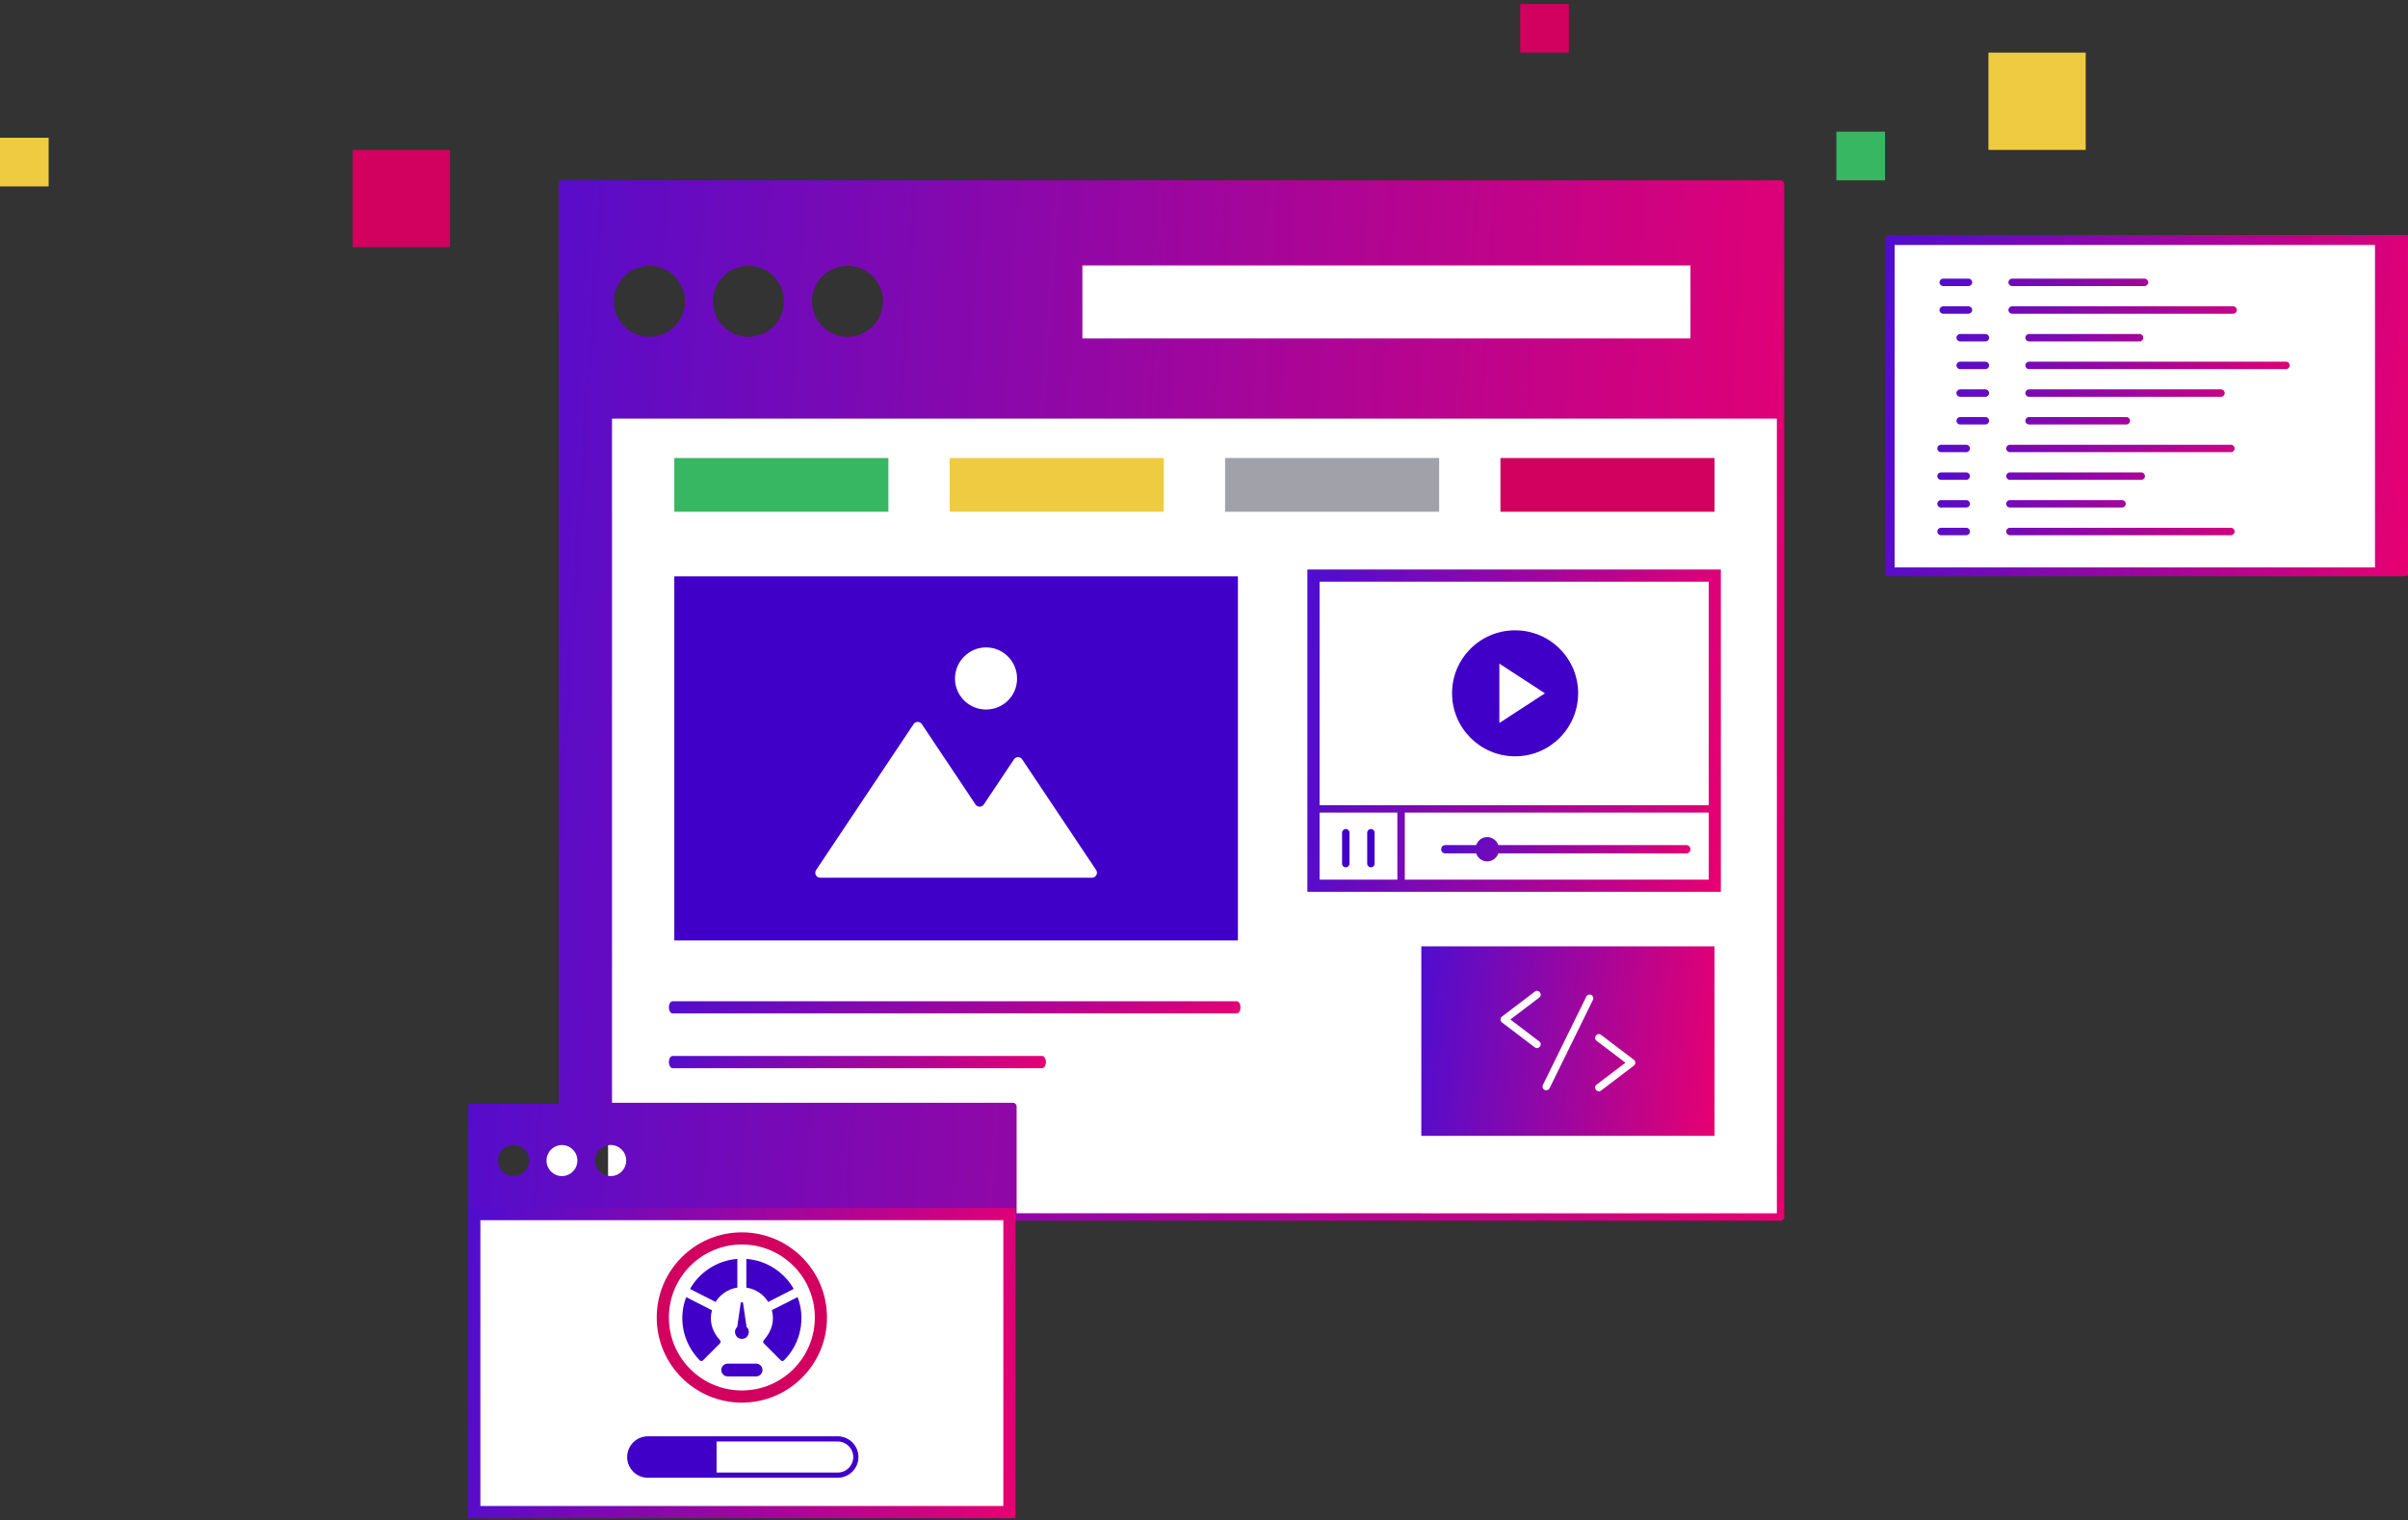 <svg width="396" height="250" viewBox="0 0 396 250" fill="none" xmlns="http://www.w3.org/2000/svg">
<rect x="0" y="0" width="396" height="250" fill="#333333" stroke="none"/>
<rect x="100" y="68.652" width="193" height="131" fill="white"/>
<path d="M203.575 94.772H110.891V154.655H203.575V94.772ZM162.154 106.462C164.975 106.462 167.258 108.744 167.258 111.588C167.258 114.431 164.975 116.676 162.154 116.676C159.333 116.676 157.05 114.394 157.05 111.588C157.05 108.781 159.346 106.462 162.154 106.462ZM179.579 144.331H134.885C134.238 144.331 133.847 143.611 134.213 143.073L150.247 119.069C150.564 118.592 151.272 118.592 151.59 119.069L160.431 132.297C160.749 132.773 161.457 132.773 161.787 132.297L166.745 124.877C167.063 124.389 167.771 124.389 168.101 124.877L180.264 143.073C180.618 143.611 180.227 144.331 179.58 144.331H179.579Z" fill="#4000C8"/>
<path d="M146.102 75.317H110.893V84.153H146.102V75.317Z" fill="#38B763"/>
<path d="M191.387 75.317H156.178V84.153H191.387V75.317Z" fill="#EFCB42"/>
<path d="M281.959 75.317H246.75V84.153H281.959V75.317Z" fill="#D2005E"/>
<path d="M236.674 75.317H201.465V84.153H236.674V75.317Z" fill="#A1A1AA"/>
<path d="M203.389 164.652H110.612C110.274 164.652 110 165.1 110 165.652C110 166.205 110.273 166.652 110.612 166.652H203.389C203.727 166.652 204 166.205 204 165.652C204 165.1 203.727 164.652 203.389 164.652Z" fill="url(#paint0_linear_2507_25647)"/>
<path d="M171.389 173.652H110.611C110.274 173.652 110 174.099 110 174.652C110 175.205 110.273 175.652 110.611 175.652H171.389C171.726 175.652 172 175.205 172 174.652C172 174.099 171.727 173.652 171.389 173.652Z" fill="url(#paint1_linear_2507_25647)"/>
<rect x="216" y="94.652" width="66" height="51" fill="white" stroke="url(#paint2_linear_2507_25647)" stroke-width="2"/>
<path d="M215.746 146.546H282.569V94.159H215.746V146.546ZM216.967 145.326V133.627H229.8V145.326H216.967ZM281.349 145.326H231.022V133.627H281.349V145.326ZM281.349 95.379V132.407H216.968V95.379H281.349Z" fill="url(#paint3_linear_2507_25647)"/>
<rect x="311" y="39.652" width="80" height="54" fill="white"/>
<path d="M310 94.652H396V38.652H310V94.652ZM394.43 39.957V93.313H311.572L311.573 39.957H394.43Z" fill="url(#paint4_linear_2507_25647)"/>
<path d="M249.16 124.374C254.888 124.374 259.528 119.724 259.528 114.001C259.528 108.277 254.888 103.652 249.16 103.652C243.433 103.652 238.793 108.277 238.793 114.001C238.793 119.724 243.445 124.374 249.16 124.374ZM246.572 109.131L254.069 114.012L246.572 118.894V109.131Z" fill="#4000C8"/>
<path d="M221.318 136.326C220.98 136.326 220.707 136.599 220.707 136.937V142.018C220.707 142.355 220.98 142.628 221.318 142.628C221.656 142.628 221.928 142.355 221.928 142.018V136.937C221.928 136.6 221.655 136.326 221.318 136.326Z" fill="#4000C8"/>
<path d="M225.45 136.326C225.112 136.326 224.839 136.599 224.839 136.937V142.018C224.839 142.355 225.112 142.628 225.45 142.628C225.788 142.628 226.06 142.355 226.06 142.018V136.937C226.06 136.6 225.787 136.326 225.45 136.326Z" fill="#4000C8"/>
<path d="M237.664 140.337H242.756C243.025 141.105 243.73 141.652 244.573 141.652C245.415 141.652 246.129 141.105 246.401 140.337H277.335C277.703 140.337 278 140.032 278 139.655C278 139.277 277.703 138.972 277.335 138.972H246.399C246.124 138.204 245.412 137.652 244.573 137.652C243.733 137.652 243.028 138.204 242.758 138.972H237.665C237.298 138.972 237 139.277 237 139.655C237 140.032 237.296 140.337 237.664 140.337Z" fill="url(#paint5_linear_2507_25647)"/>
<path d="M233.738 186.78H281.957V155.626H233.738V186.78ZM262.564 171.155C261.92 170.667 262.659 169.696 263.302 170.183L268.69 174.271C269.013 174.516 269.012 174.999 268.69 175.243L263.302 179.331C262.663 179.815 261.914 178.851 262.564 178.359C262.888 178.113 267.442 174.658 267.311 174.757C267.172 174.651 262.438 171.06 262.564 171.155V171.155ZM253.734 178.411L260.865 163.893C261.014 163.591 261.379 163.466 261.682 163.615C261.985 163.763 262.109 164.128 261.961 164.431L254.831 178.949C254.682 179.252 254.316 179.376 254.013 179.228C253.71 179.08 253.586 178.714 253.734 178.411ZM247.005 167.163L252.393 163.075C253.034 162.585 253.776 163.557 253.131 164.047C252.808 164.293 248.26 167.744 248.384 167.65C248.509 167.745 253.257 171.347 253.131 171.252C253.78 171.744 253.032 172.709 252.393 172.225L247.005 168.137C246.683 167.892 246.684 167.409 247.005 167.164V167.163Z" fill="url(#paint6_linear_2507_25647)"/>
<path d="M310.613 39.062C310.276 39.062 310.002 39.335 310.002 39.673V94.159C310.002 94.496 310.275 94.769 310.613 94.769C314.008 94.769 375.514 94.766 395.389 94.765C395.731 94.765 395.999 94.496 395.999 94.154V39.678C395.999 39.337 395.731 39.068 395.389 39.068C375.586 39.067 313.603 39.063 310.613 39.062ZM390.571 93.549H311.223V40.282H390.571V93.549Z" fill="url(#paint7_linear_2507_25647)"/>
<path d="M319.566 47.04H323.72C324.058 47.04 324.332 46.767 324.332 46.429C324.332 46.091 324.058 45.819 323.72 45.819H319.566C319.229 45.819 318.955 46.092 318.955 46.429C318.955 46.766 319.228 47.04 319.566 47.04Z" fill="url(#paint8_linear_2507_25647)"/>
<path d="M319.566 51.592H323.72C324.058 51.592 324.332 51.319 324.332 50.983C324.332 50.646 324.058 50.372 323.72 50.372H319.566C319.229 50.372 318.955 50.645 318.955 50.983C318.955 51.32 319.228 51.592 319.566 51.592Z" fill="url(#paint9_linear_2507_25647)"/>
<path d="M321.741 55.535C321.741 55.873 322.014 56.146 322.352 56.146H326.507C326.845 56.146 327.118 55.873 327.118 55.535C327.118 55.197 326.845 54.925 326.507 54.925H322.352C322.015 54.925 321.741 55.198 321.741 55.535Z" fill="url(#paint10_linear_2507_25647)"/>
<path d="M326.507 59.478H322.352C322.015 59.478 321.741 59.751 321.741 60.089C321.741 60.426 322.014 60.698 322.352 60.698H326.507C326.845 60.698 327.118 60.425 327.118 60.089C327.118 59.752 326.845 59.478 326.507 59.478Z" fill="url(#paint11_linear_2507_25647)"/>
<path d="M326.507 64.03H322.352C322.015 64.03 321.741 64.303 321.741 64.64C321.741 64.977 322.014 65.25 322.352 65.25H326.507C326.845 65.25 327.118 64.978 327.118 64.64C327.118 64.302 326.845 64.03 326.507 64.03Z" fill="url(#paint12_linear_2507_25647)"/>
<path d="M326.507 68.582H322.352C322.015 68.582 321.741 68.855 321.741 69.192C321.741 69.529 322.014 69.802 322.352 69.802H326.507C326.845 69.802 327.118 69.529 327.118 69.192C327.118 68.855 326.845 68.582 326.507 68.582Z" fill="url(#paint13_linear_2507_25647)"/>
<path d="M319.201 74.355H323.355C323.692 74.355 323.965 74.082 323.965 73.745C323.965 73.407 323.692 73.135 323.355 73.135H319.201C318.863 73.135 318.59 73.408 318.59 73.745C318.59 74.082 318.863 74.355 319.201 74.355Z" fill="url(#paint14_linear_2507_25647)"/>
<path d="M319.201 78.908H323.355C323.692 78.908 323.965 78.635 323.965 78.298C323.965 77.961 323.692 77.688 323.355 77.688H319.201C318.863 77.688 318.59 77.96 318.59 78.298C318.59 78.636 318.863 78.908 319.201 78.908Z" fill="url(#paint15_linear_2507_25647)"/>
<path d="M319.201 83.46H323.355C323.692 83.46 323.965 83.187 323.965 82.851C323.965 82.514 323.692 82.24 323.355 82.24H319.201C318.863 82.24 318.59 82.513 318.59 82.851C318.59 83.188 318.863 83.46 319.201 83.46Z" fill="url(#paint16_linear_2507_25647)"/>
<path d="M319.201 88.013H323.355C323.692 88.013 323.965 87.74 323.965 87.403C323.965 87.066 323.692 86.792 323.355 86.792H319.201C318.863 86.792 318.59 87.065 318.59 87.403C318.59 87.741 318.863 88.013 319.201 88.013Z" fill="url(#paint17_linear_2507_25647)"/>
<path d="M330.898 47.04H352.672C353.01 47.04 353.283 46.767 353.283 46.429C353.283 46.091 353.01 45.819 352.672 45.819H330.898C330.561 45.819 330.288 46.092 330.288 46.429C330.288 46.766 330.561 47.04 330.898 47.04Z" fill="url(#paint18_linear_2507_25647)"/>
<path d="M330.898 51.592H367.245C367.582 51.592 367.857 51.319 367.857 50.983C367.857 50.646 367.583 50.372 367.245 50.372H330.898C330.561 50.372 330.288 50.645 330.288 50.983C330.288 51.32 330.561 51.592 330.898 51.592Z" fill="url(#paint19_linear_2507_25647)"/>
<path d="M333.684 56.145H351.858C352.195 56.145 352.469 55.872 352.469 55.534C352.469 55.196 352.196 54.924 351.858 54.924H333.684C333.346 54.924 333.073 55.197 333.073 55.534C333.073 55.871 333.346 56.145 333.684 56.145Z" fill="url(#paint20_linear_2507_25647)"/>
<path d="M333.073 60.087C333.073 60.424 333.346 60.697 333.684 60.697H375.945C376.282 60.697 376.556 60.424 376.556 60.087C376.556 59.751 376.283 59.477 375.945 59.477H333.684C333.346 59.477 333.073 59.75 333.073 60.087Z" fill="url(#paint21_linear_2507_25647)"/>
<path d="M365.861 64.64C365.861 64.303 365.588 64.03 365.25 64.03H333.684C333.346 64.03 333.073 64.303 333.073 64.64C333.073 64.977 333.346 65.25 333.684 65.25H365.25C365.587 65.25 365.861 64.978 365.861 64.64Z" fill="url(#paint22_linear_2507_25647)"/>
<path d="M333.684 68.582C333.346 68.582 333.073 68.855 333.073 69.192C333.073 69.529 333.346 69.802 333.684 69.802H349.679C350.016 69.802 350.29 69.529 350.29 69.192C350.29 68.855 350.017 68.582 349.679 68.582H333.684Z" fill="url(#paint23_linear_2507_25647)"/>
<path d="M330.533 74.355H366.88C367.218 74.355 367.491 74.082 367.491 73.745C367.491 73.407 367.218 73.135 366.88 73.135H330.533C330.195 73.135 329.922 73.408 329.922 73.745C329.922 74.082 330.195 74.355 330.533 74.355Z" fill="url(#paint24_linear_2507_25647)"/>
<path d="M330.533 78.908H352.133C352.471 78.908 352.744 78.635 352.744 78.298C352.744 77.961 352.471 77.688 352.133 77.688H330.533C330.195 77.688 329.922 77.96 329.922 78.298C329.922 78.636 330.195 78.908 330.533 78.908Z" fill="url(#paint25_linear_2507_25647)"/>
<path d="M330.533 83.46H348.975C349.313 83.46 349.586 83.187 349.586 82.851C349.586 82.514 349.313 82.24 348.975 82.24H330.533C330.195 82.24 329.922 82.513 329.922 82.851C329.922 83.188 330.195 83.46 330.533 83.46Z" fill="url(#paint26_linear_2507_25647)"/>
<path d="M330.533 88.013H366.88C367.218 88.013 367.491 87.74 367.491 87.403C367.491 87.066 367.218 86.792 366.88 86.792H330.533C330.195 86.792 329.922 87.065 329.922 87.403C329.922 87.741 330.195 88.013 330.533 88.013Z" fill="url(#paint27_linear_2507_25647)"/>
<path d="M77.427 181.531C77.191 181.531 77 181.723 77 181.958V249.225C77 249.461 77.192 249.651 77.427 249.651H166.574C166.811 249.651 167.002 249.461 167.002 249.225V200.735H292.813C293.151 200.735 293.424 200.462 293.424 200.124V30.262C293.424 29.925 293.151 29.652 292.813 29.652C269.574 29.652 128.806 29.652 92.488 29.652C92.147 29.652 91.877 29.92 91.877 30.263V181.532L77.427 181.531ZM145.22 49.557C145.22 52.766 142.595 55.391 139.382 55.391C136.17 55.391 133.533 52.767 133.533 49.557C133.533 46.347 136.159 43.711 139.382 43.711C142.606 43.711 145.22 46.335 145.22 49.557ZM128.931 49.557C128.931 52.766 126.317 55.391 123.093 55.391C119.87 55.391 117.244 52.767 117.244 49.557C117.244 46.347 119.87 43.711 123.093 43.711C126.317 43.711 128.931 46.335 128.931 49.557ZM112.641 49.557C112.641 52.766 110.027 55.391 106.803 55.391C103.579 55.391 100.954 52.767 100.954 49.557C100.954 46.347 103.579 43.711 106.803 43.711C110.027 43.711 112.641 46.335 112.641 49.557ZM87.029 190.839C87.029 192.267 85.882 193.402 84.465 193.402C83.049 193.402 81.901 192.267 81.901 190.839C81.901 189.412 83.049 188.289 84.465 188.289C85.882 188.289 87.029 189.436 87.029 190.839ZM100.425 188.288C101.824 188.288 102.978 189.414 102.978 190.838C102.978 192.263 101.842 193.401 100.425 193.401C99.008 193.401 97.861 192.266 97.861 190.838C97.861 189.411 99.019 188.288 100.425 188.288ZM77.855 248.799V198.869H165.963V200.126C165.963 200.297 166.034 200.45 166.147 200.562V248.8L77.855 248.799ZM167.185 199.515V181.955C167.185 181.618 166.911 181.344 166.574 181.344H100.645V68.839H292.204V199.516L167.185 199.515Z" fill="url(#paint28_linear_2507_25647)"/>
<path d="M179 54.652V44.652H277V54.652H179Z" fill="white" stroke="white" stroke-width="2"/>
<rect x="78" y="199.652" width="88" height="49" fill="white" stroke="url(#paint29_linear_2507_25647)" stroke-width="2"/>
<path d="M137.76 236.191H106.547C104.667 236.191 103.137 237.721 103.137 239.6C103.137 241.479 104.667 243.008 106.547 243.008H137.76C139.641 243.008 141.172 241.479 141.172 239.6C141.172 237.721 139.641 236.191 137.76 236.191ZM137.76 242.155H117.844V237.045H137.76C139.17 237.045 140.317 238.192 140.317 239.6C140.317 241.008 139.17 242.155 137.76 242.155Z" fill="#4000C8"/>
<path d="M122.005 220.173C123.034 220.173 123.546 218.913 122.771 218.203C122.65 217.265 122.389 215.521 122.206 214.31C122.172 214.079 121.839 214.079 121.805 214.31C121.621 215.522 121.36 217.268 121.239 218.206C120.472 218.917 120.983 220.173 122.005 220.173Z" fill="#4000C8"/>
<path d="M115.079 223.704C115.231 223.856 115.465 223.843 115.604 223.704L118.401 220.909C118.547 220.75 118.547 220.531 118.401 220.385C116.972 218.814 116.648 217.104 117.082 215.466L112.844 213.306C111.555 216.677 112.175 220.727 115.079 223.704Z" fill="#4000C8"/>
<path d="M121.258 211.744V207.021C117.87 207.27 114.968 209.288 113.479 211.964L117.68 214.1C118.351 212.969 119.668 211.961 121.258 211.744Z" fill="#4000C8"/>
<path d="M126.326 214.099L130.527 211.951C129.027 209.297 126.165 207.271 122.736 207.021V211.744C124.335 211.96 125.644 212.948 126.326 214.099Z" fill="#4000C8"/>
<path d="M125.605 220.385C125.471 220.531 125.471 220.75 125.605 220.909L128.402 223.704C128.541 223.843 128.774 223.857 128.927 223.704C131.838 220.795 132.447 216.599 131.162 213.295L126.924 215.455C127.358 216.971 127.082 218.762 125.605 220.385Z" fill="#4000C8"/>
<path d="M124.342 224.24H119.667C119.087 224.24 118.617 224.711 118.617 225.29C118.617 225.87 119.086 226.34 119.667 226.34H124.342C124.922 226.34 125.392 225.87 125.392 225.29C125.392 224.711 124.922 224.24 124.342 224.24Z" fill="#4000C8"/>
<path d="M92.413 193.401C93.815 193.401 94.951 192.258 94.951 190.849C94.951 189.439 93.815 188.297 92.413 188.297C91.011 188.297 89.875 189.439 89.875 190.849C89.875 192.258 91.011 193.401 92.413 193.401Z" fill="white"/>
<circle cx="122" cy="216.652" r="13" stroke="#D2005E" stroke-width="2"/>
<path d="M258 8.652L258 0.652L250 0.652L250 8.652L258 8.652Z" fill="#D2005E"/>
<path d="M310 29.652L310 21.652L302 21.652L302 29.652L310 29.652Z" fill="#38B763"/>
<path d="M343 24.652L343 8.652L327 8.652L327 24.652L343 24.652Z" fill="#EFCB42"/>
<path d="M8 30.652L8 22.652L0 22.652L-3.49691e-07 30.652L8 30.652Z" fill="#EFCB42"/>
<path d="M74 40.652L74 24.652L58 24.652L58 40.652L74 40.652Z" fill="#D2005E"/>
<defs>
<linearGradient id="paint0_linear_2507_25647" x1="204" y1="166.629" x2="194.814" y2="137.744" gradientUnits="userSpaceOnUse">
<stop stop-color="#E70071"/>
<stop offset="1" stop-color="#4F0DCF"/>
</linearGradient>
<linearGradient id="paint1_linear_2507_25647" x1="172" y1="175.629" x2="159.557" y2="149.822" gradientUnits="userSpaceOnUse">
<stop stop-color="#E70071"/>
<stop offset="1" stop-color="#4F0DCF"/>
</linearGradient>
<linearGradient id="paint2_linear_2507_25647" x1="283" y1="146.036" x2="211.181" y2="139.871" gradientUnits="userSpaceOnUse">
<stop stop-color="#E70071"/>
<stop offset="1" stop-color="#4F0DCF"/>
</linearGradient>
<linearGradient id="paint3_linear_2507_25647" x1="282.569" y1="145.937" x2="211.987" y2="139.913" gradientUnits="userSpaceOnUse">
<stop stop-color="#E70071"/>
<stop offset="1" stop-color="#4F0DCF"/>
</linearGradient>
<linearGradient id="paint4_linear_2507_25647" x1="396" y1="94.001" x2="305.456" y2="84.698" gradientUnits="userSpaceOnUse">
<stop stop-color="#E70071"/>
<stop offset="1" stop-color="#4F0DCF"/>
</linearGradient>
<linearGradient id="paint5_linear_2507_25647" x1="278" y1="141.606" x2="248.33" y2="121.26" gradientUnits="userSpaceOnUse">
<stop stop-color="#E70071"/>
<stop offset="1" stop-color="#4F0DCF"/>
</linearGradient>
<linearGradient id="paint6_linear_2507_25647" x1="281.957" y1="186.418" x2="231.199" y2="181.162" gradientUnits="userSpaceOnUse">
<stop stop-color="#E70071"/>
<stop offset="1" stop-color="#4F0DCF"/>
</linearGradient>
<linearGradient id="paint7_linear_2507_25647" x1="395.999" y1="94.121" x2="305.468" y2="84.771" gradientUnits="userSpaceOnUse">
<stop stop-color="#E70071"/>
<stop offset="1" stop-color="#4F0DCF"/>
</linearGradient>
<linearGradient id="paint8_linear_2507_25647" x1="376.556" y1="87.522" x2="315.4" y2="81.901" gradientUnits="userSpaceOnUse">
<stop stop-color="#E70071"/>
<stop offset="1" stop-color="#4F0DCF"/>
</linearGradient>
<linearGradient id="paint9_linear_2507_25647" x1="376.556" y1="87.522" x2="315.4" y2="81.901" gradientUnits="userSpaceOnUse">
<stop stop-color="#E70071"/>
<stop offset="1" stop-color="#4F0DCF"/>
</linearGradient>
<linearGradient id="paint10_linear_2507_25647" x1="376.556" y1="87.522" x2="315.4" y2="81.901" gradientUnits="userSpaceOnUse">
<stop stop-color="#E70071"/>
<stop offset="1" stop-color="#4F0DCF"/>
</linearGradient>
<linearGradient id="paint11_linear_2507_25647" x1="376.556" y1="87.522" x2="315.4" y2="81.901" gradientUnits="userSpaceOnUse">
<stop stop-color="#E70071"/>
<stop offset="1" stop-color="#4F0DCF"/>
</linearGradient>
<linearGradient id="paint12_linear_2507_25647" x1="376.556" y1="87.522" x2="315.4" y2="81.901" gradientUnits="userSpaceOnUse">
<stop stop-color="#E70071"/>
<stop offset="1" stop-color="#4F0DCF"/>
</linearGradient>
<linearGradient id="paint13_linear_2507_25647" x1="376.556" y1="87.522" x2="315.4" y2="81.901" gradientUnits="userSpaceOnUse">
<stop stop-color="#E70071"/>
<stop offset="1" stop-color="#4F0DCF"/>
</linearGradient>
<linearGradient id="paint14_linear_2507_25647" x1="376.556" y1="87.522" x2="315.4" y2="81.901" gradientUnits="userSpaceOnUse">
<stop stop-color="#E70071"/>
<stop offset="1" stop-color="#4F0DCF"/>
</linearGradient>
<linearGradient id="paint15_linear_2507_25647" x1="376.556" y1="87.522" x2="315.4" y2="81.901" gradientUnits="userSpaceOnUse">
<stop stop-color="#E70071"/>
<stop offset="1" stop-color="#4F0DCF"/>
</linearGradient>
<linearGradient id="paint16_linear_2507_25647" x1="376.556" y1="87.522" x2="315.4" y2="81.901" gradientUnits="userSpaceOnUse">
<stop stop-color="#E70071"/>
<stop offset="1" stop-color="#4F0DCF"/>
</linearGradient>
<linearGradient id="paint17_linear_2507_25647" x1="376.556" y1="87.522" x2="315.4" y2="81.901" gradientUnits="userSpaceOnUse">
<stop stop-color="#E70071"/>
<stop offset="1" stop-color="#4F0DCF"/>
</linearGradient>
<linearGradient id="paint18_linear_2507_25647" x1="376.556" y1="87.522" x2="315.4" y2="81.901" gradientUnits="userSpaceOnUse">
<stop stop-color="#E70071"/>
<stop offset="1" stop-color="#4F0DCF"/>
</linearGradient>
<linearGradient id="paint19_linear_2507_25647" x1="376.556" y1="87.522" x2="315.4" y2="81.901" gradientUnits="userSpaceOnUse">
<stop stop-color="#E70071"/>
<stop offset="1" stop-color="#4F0DCF"/>
</linearGradient>
<linearGradient id="paint20_linear_2507_25647" x1="376.556" y1="87.522" x2="315.4" y2="81.901" gradientUnits="userSpaceOnUse">
<stop stop-color="#E70071"/>
<stop offset="1" stop-color="#4F0DCF"/>
</linearGradient>
<linearGradient id="paint21_linear_2507_25647" x1="376.556" y1="87.522" x2="315.4" y2="81.901" gradientUnits="userSpaceOnUse">
<stop stop-color="#E70071"/>
<stop offset="1" stop-color="#4F0DCF"/>
</linearGradient>
<linearGradient id="paint22_linear_2507_25647" x1="376.556" y1="87.522" x2="315.4" y2="81.901" gradientUnits="userSpaceOnUse">
<stop stop-color="#E70071"/>
<stop offset="1" stop-color="#4F0DCF"/>
</linearGradient>
<linearGradient id="paint23_linear_2507_25647" x1="376.556" y1="87.522" x2="315.4" y2="81.901" gradientUnits="userSpaceOnUse">
<stop stop-color="#E70071"/>
<stop offset="1" stop-color="#4F0DCF"/>
</linearGradient>
<linearGradient id="paint24_linear_2507_25647" x1="376.556" y1="87.522" x2="315.4" y2="81.901" gradientUnits="userSpaceOnUse">
<stop stop-color="#E70071"/>
<stop offset="1" stop-color="#4F0DCF"/>
</linearGradient>
<linearGradient id="paint25_linear_2507_25647" x1="376.556" y1="87.522" x2="315.4" y2="81.901" gradientUnits="userSpaceOnUse">
<stop stop-color="#E70071"/>
<stop offset="1" stop-color="#4F0DCF"/>
</linearGradient>
<linearGradient id="paint26_linear_2507_25647" x1="376.556" y1="87.522" x2="315.4" y2="81.901" gradientUnits="userSpaceOnUse">
<stop stop-color="#E70071"/>
<stop offset="1" stop-color="#4F0DCF"/>
</linearGradient>
<linearGradient id="paint27_linear_2507_25647" x1="376.556" y1="87.522" x2="315.4" y2="81.901" gradientUnits="userSpaceOnUse">
<stop stop-color="#E70071"/>
<stop offset="1" stop-color="#4F0DCF"/>
</linearGradient>
<linearGradient id="paint28_linear_2507_25647" x1="293.424" y1="247.093" x2="64.153" y2="232.004" gradientUnits="userSpaceOnUse">
<stop stop-color="#E70071"/>
<stop offset="1" stop-color="#4F0DCF"/>
</linearGradient>
<linearGradient id="paint29_linear_2507_25647" x1="167" y1="249.059" x2="72.561" y2="237.91" gradientUnits="userSpaceOnUse">
<stop stop-color="#E70071"/>
<stop offset="1" stop-color="#4F0DCF"/>
</linearGradient>
</defs>
</svg>
